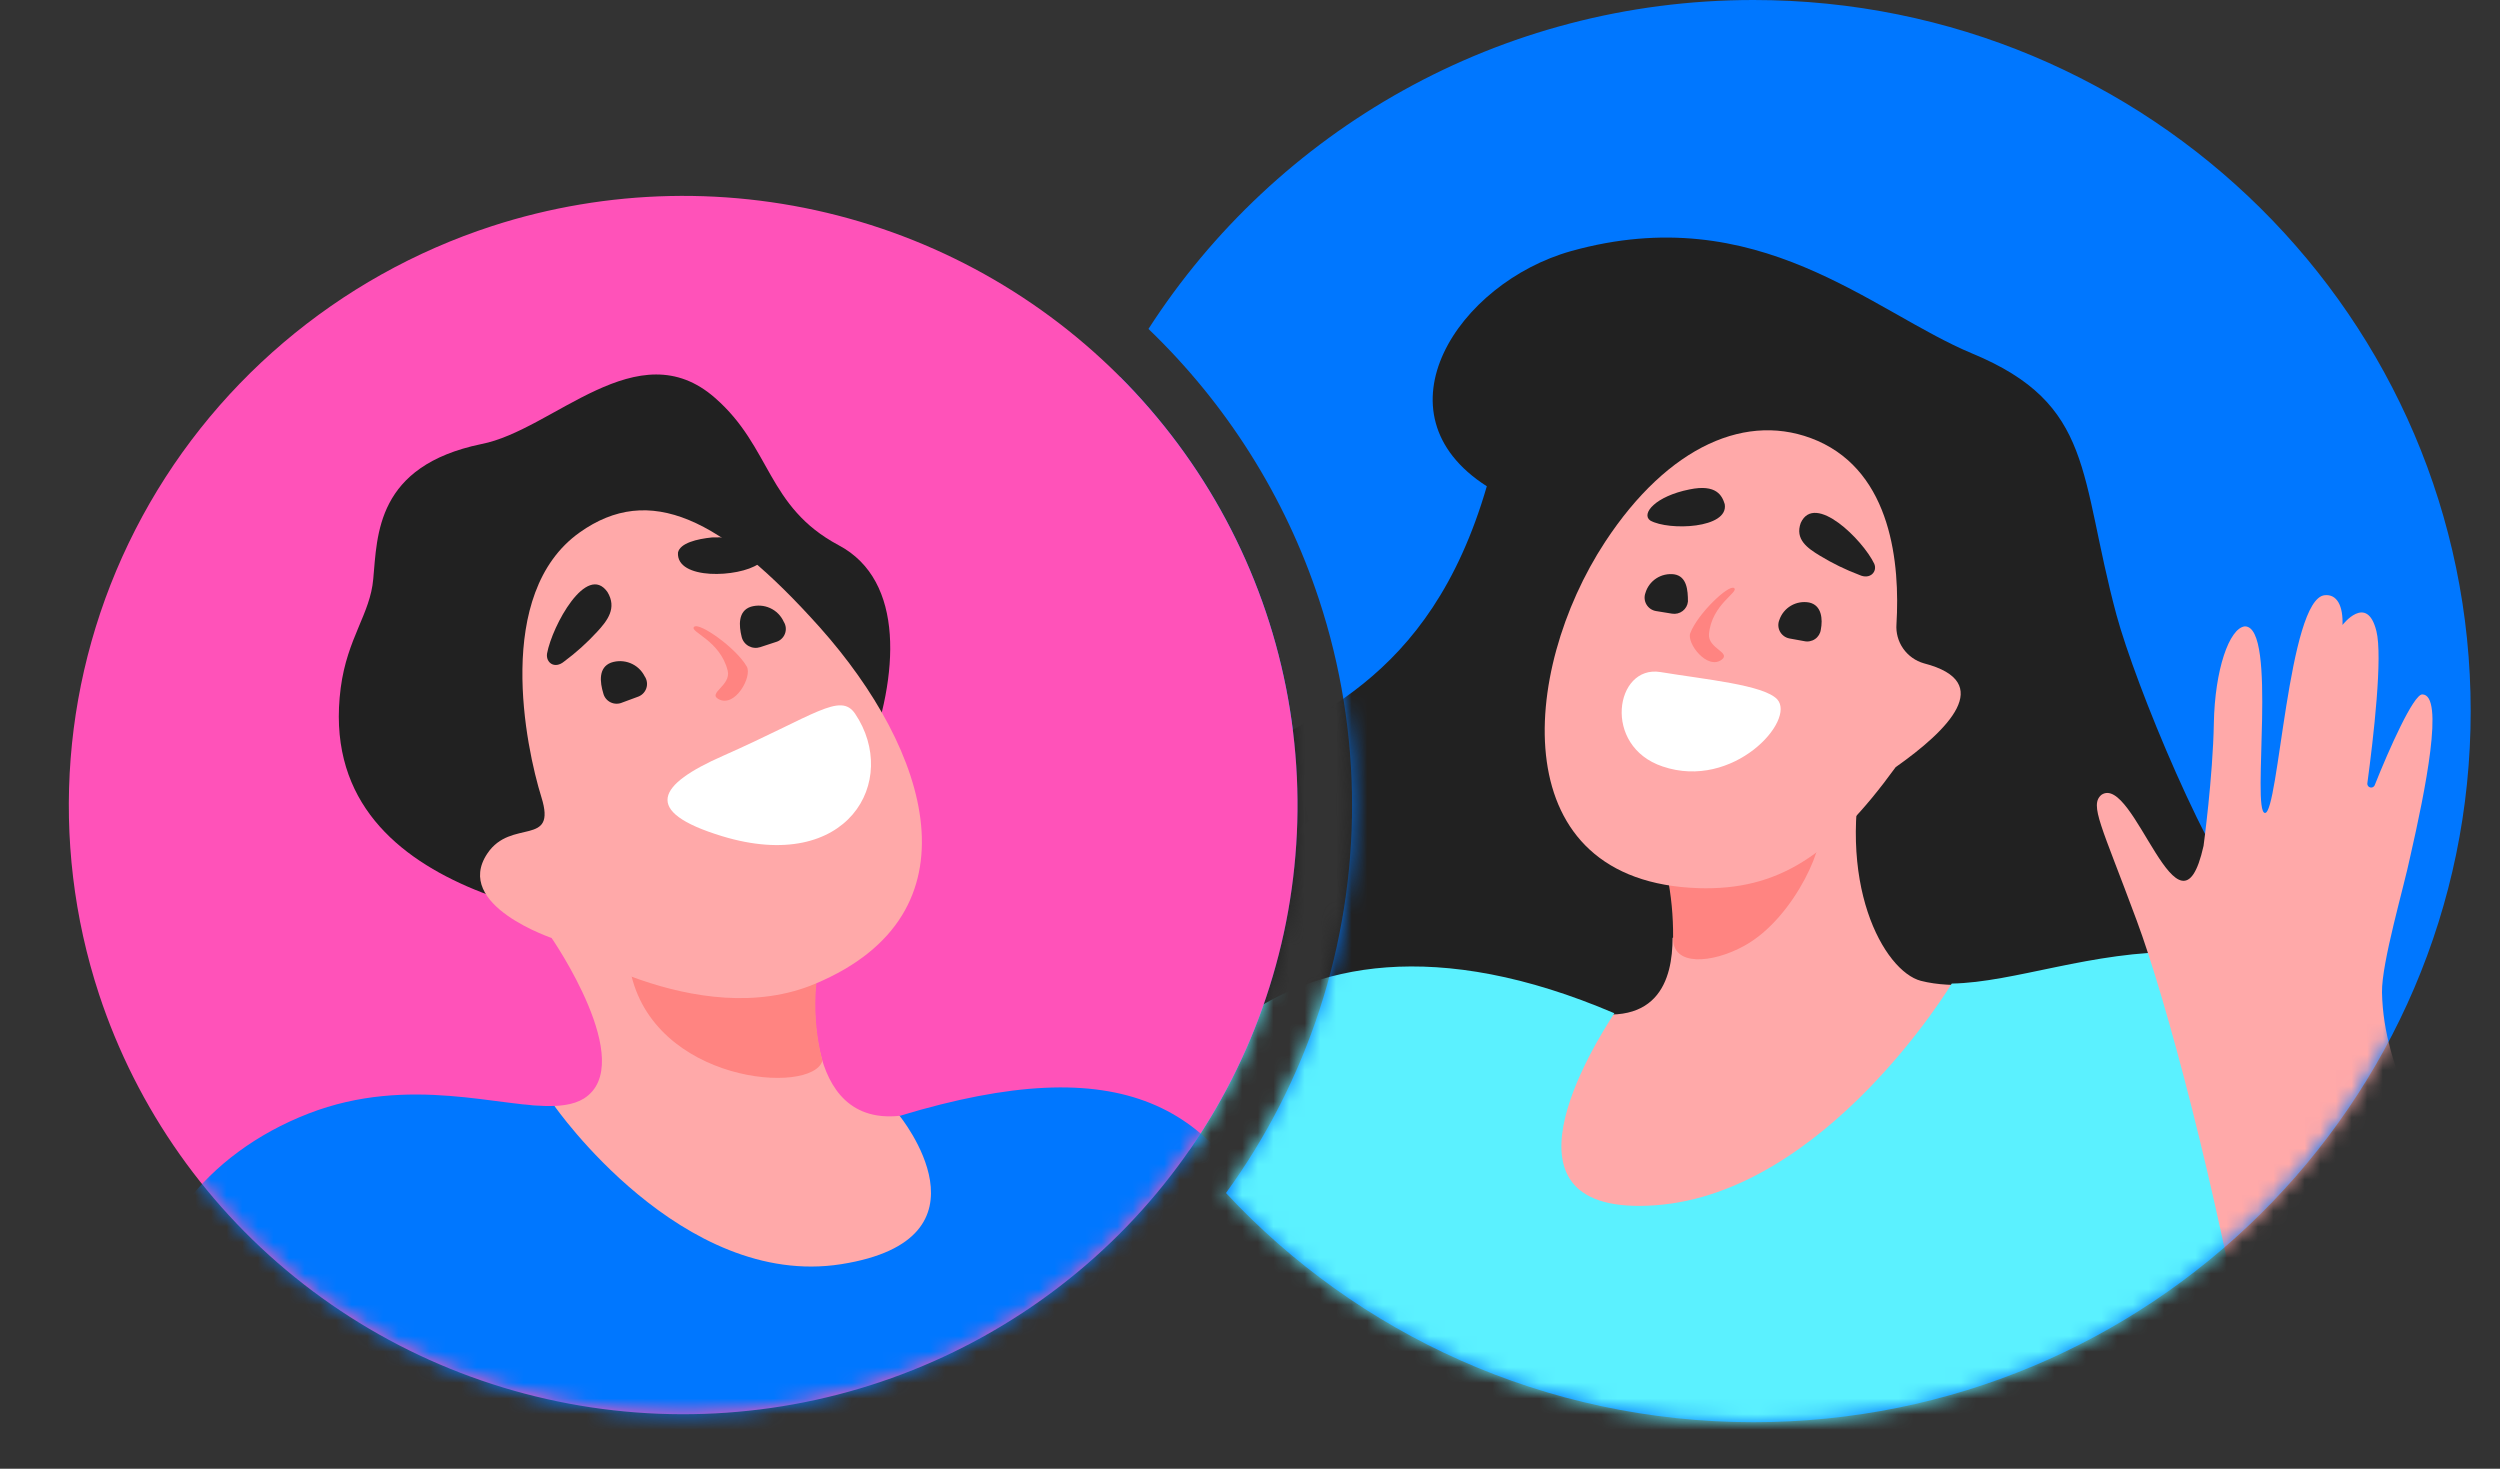 <svg width="160" height="94" viewBox="0 0 160 94" fill="none" xmlns="http://www.w3.org/2000/svg">
<rect x="0" y="0" width="160" height="94" fill="#333333" stroke="none"/>
<path d="M158.124 45.511C158.124 70.645 137.572 91.021 112.219 91.021C98.869 91.021 86.85 85.371 78.462 76.352C81.045 72.795 83.073 68.842 84.451 64.621C87.236 56.09 87.226 46.905 84.421 38.381C82.249 31.78 78.488 25.839 73.501 21.051C81.654 8.393 95.948 0 112.219 0C137.572 0 158.124 20.376 158.124 45.511Z" fill="#0077FF"/>
<path d="M76.116 73.622C69.977 65.883 66.314 56.121 66.314 45.511C66.314 37.779 68.259 30.497 71.691 24.12C72.341 24.772 72.968 25.448 73.573 26.147C78.635 32.001 81.833 39.211 82.762 46.867C83.691 54.522 82.31 62.279 78.792 69.156C77.998 70.708 77.104 72.199 76.116 73.622Z" fill="#0077FF"/>
<mask id="mask0_3816_490471" style="mask-type:alpha" maskUnits="userSpaceOnUse" x="66" y="0" width="93" height="92">
<path d="M158.115 45.511C158.115 70.645 137.562 91.021 112.21 91.021C98.862 91.021 86.845 85.373 78.457 76.357C81.042 72.799 83.071 68.844 84.45 64.621C87.235 56.09 87.225 46.905 84.42 38.381C82.247 31.778 78.484 25.835 73.495 21.046C81.648 8.391 95.94 0 112.21 0C137.562 0 158.115 20.376 158.115 45.511Z" fill="black"/>
<path d="M76.111 73.628C77.1 72.203 77.996 70.71 78.791 69.156C82.308 62.279 83.69 54.522 82.761 46.867C81.832 39.211 78.634 32.001 73.572 26.147C72.966 25.446 72.336 24.768 71.684 24.114C68.251 30.492 66.305 37.776 66.305 45.511C66.305 56.123 69.969 65.888 76.111 73.628Z" fill="black"/>
</mask>
<g mask="url(#mask0_3816_490471)">
<path d="M100.551 16.07C93.32 18.1 87.829 26.435 95.156 31.121C87.767 56.546 63.607 39.884 72.445 74.576C75.344 85.9 95.464 70.082 105.831 73.392C114.019 76.24 116.786 72.991 122.638 68.166C128.023 64.743 144.698 85.586 150.374 82.703C157.033 79.376 161.593 77.477 144.505 58.794C141.404 55.414 136.651 43.768 135.456 39.361C133.04 30.39 134.068 25.878 126.213 22.62C119.817 19.964 112.534 12.726 100.551 16.07Z" fill="#212121"/>
<path d="M139.84 61.903C133.19 61.241 127.207 63.854 122.937 62.774C120.582 62.156 117.384 56.503 119.422 48.158C116.084 50.109 110.69 58.976 107.044 60.022C107.044 62.635 106.165 66.171 100.358 64.499C81.6 59.133 81.908 74.689 82.707 83.661C84.174 100.724 133.392 87.363 142.88 80.238C152.369 73.113 151.666 63.087 139.84 61.903Z" fill="#FFA9A9"/>
<path d="M106.691 55.971C106.961 57.296 107.09 58.644 107.078 59.995C107.008 61.877 109.591 61.659 111.629 60.535C114.924 58.733 117.085 53.567 116.347 52.766C115.609 51.965 106.691 55.971 106.691 55.971Z" fill="#FF8481"/>
<path d="M121.321 49.099C124.669 46.739 127.779 43.655 123.131 42.453C122.592 42.299 122.123 41.965 121.803 41.508C121.483 41.051 121.332 40.499 121.374 39.945C121.603 36.104 121.075 30.294 116.322 28.212C111.851 26.27 106.755 28.552 102.731 34.675C97.266 43.002 96.23 56.45 108.723 56.842C113.766 56.99 117.192 54.787 121.321 49.099Z" fill="#FFA9A9"/>
<path d="M119.95 36.077C119.22 34.553 116.145 31.496 115.249 33.464C114.863 34.518 115.68 35.084 116.471 35.563C117.276 36.053 118.126 36.467 119.01 36.8C119.695 37.114 120.169 36.574 119.95 36.077Z" fill="#212121"/>
<path d="M105.62 33.316C106.806 33.978 110.655 33.83 110.382 32.262C110.215 31.731 109.864 30.965 108.133 31.322C105.945 31.757 105.005 32.889 105.62 33.316Z" fill="#212121"/>
<path d="M110.19 42.218C110.796 41.748 109.311 41.513 109.373 40.589C109.54 38.673 111.323 37.889 110.981 37.636C110.638 37.384 108.644 39.283 108.178 40.52C107.932 41.173 109.276 42.906 110.19 42.218Z" fill="#FF8481"/>
<path d="M114.511 40.859C114.385 40.833 114.266 40.78 114.163 40.703C114.06 40.626 113.975 40.527 113.915 40.414C113.854 40.301 113.82 40.176 113.814 40.048C113.807 39.921 113.83 39.793 113.879 39.675C114.008 39.292 114.272 38.969 114.622 38.764C114.972 38.559 115.385 38.487 115.785 38.56C116.594 38.734 116.664 39.631 116.532 40.302C116.516 40.421 116.474 40.536 116.411 40.639C116.347 40.742 116.263 40.831 116.163 40.899C116.063 40.968 115.949 41.015 115.83 41.038C115.711 41.062 115.588 41.06 115.469 41.033L114.511 40.859Z" fill="#212121"/>
<path d="M105.989 39.108C105.863 39.088 105.742 39.04 105.636 38.968C105.53 38.896 105.441 38.802 105.376 38.692C105.311 38.583 105.27 38.46 105.258 38.333C105.246 38.207 105.261 38.079 105.304 37.959C105.415 37.572 105.662 37.238 106.001 37.017C106.34 36.796 106.747 36.704 107.149 36.757C107.966 36.887 108.028 37.785 108.028 38.499C108.016 38.618 107.98 38.733 107.922 38.837C107.863 38.942 107.784 39.033 107.688 39.106C107.592 39.179 107.483 39.231 107.366 39.26C107.249 39.289 107.127 39.294 107.009 39.274L105.989 39.108Z" fill="#212121"/>
<path d="M106.263 43.011C109.171 43.49 112.861 43.83 113.739 44.753C114.969 46.094 110.928 50.589 106.412 49.056C102.52 47.758 103.372 42.54 106.263 43.011Z" fill="white"/>
<path d="M139.612 60.928C133.91 60.849 128.92 62.879 124.913 62.948C124.913 62.948 116.857 76.344 105.954 77.137C95.051 77.93 102.018 66.85 103.318 64.847C80.599 55.135 71.242 71.397 72.63 80.316C77.023 108.581 136.915 93.904 146.429 86.779C155.944 79.654 155.391 61.128 139.612 60.928Z" fill="#5BF1FF"/>
<path d="M152.448 63.517C152.553 68.744 155.602 72.402 155.962 75.712C155.848 75.921 145.288 87.68 144.128 88.847C141.835 75.938 138.619 63.936 136.748 58.91C134.49 52.813 133.717 51.532 134.49 50.87C136.581 49.451 139.472 61.096 141.027 54.137C141.027 54.137 141.624 49.721 141.686 46.298C141.747 42.874 142.67 40.2 143.671 40.087C145.78 40.087 144.075 51.933 144.954 52.029C145.832 52.125 146.447 38.31 148.784 38.093C149.549 38.014 149.979 38.746 149.918 40.061V40C149.918 40 151.482 37.962 152.088 40.383C152.501 42.012 151.912 47.151 151.508 50.147C151.505 50.203 151.521 50.259 151.555 50.304C151.588 50.349 151.636 50.382 151.691 50.396C151.745 50.41 151.803 50.406 151.855 50.383C151.906 50.359 151.948 50.319 151.974 50.269C152.914 47.909 154.46 44.451 155.022 44.442C156.472 44.442 155.207 50.644 154.258 54.807C153.871 56.706 152.413 61.619 152.448 63.517Z" fill="#FFA9A9"/>
</g>
<path d="M19.433 82.188C13.316 77.427 8.76 70.974 6.342 63.645C3.111 53.817 3.945 43.119 8.661 33.899C13.376 24.68 21.588 17.691 31.495 14.468C38.888 12.071 46.831 11.902 54.32 13.98C61.809 16.059 68.509 20.294 73.571 26.147C78.634 32.001 81.832 39.211 82.76 46.867C83.689 54.522 82.308 62.279 78.79 69.156C75.273 76.033 69.778 81.721 62.999 85.502C56.221 89.282 48.464 90.986 40.709 90.396C32.955 89.806 25.551 86.95 19.433 82.188Z" fill="#FF52B9"/>
<mask id="mask1_3816_490471" style="mask-type:alpha" maskUnits="userSpaceOnUse" x="4" y="12" width="80" height="79">
<path d="M43.727 90.496C65.444 90.496 83.048 73.043 83.048 51.513C83.048 29.983 65.444 12.53 43.727 12.53C22.011 12.53 4.406 29.983 4.406 51.513C4.406 73.043 22.011 90.496 43.727 90.496Z" fill="black"/>
</mask>
<g mask="url(#mask1_3816_490471)">
<path d="M45.764 25.468C49.375 28.622 49.068 32.437 53.672 34.893C57.95 37.157 57.511 43.298 55.508 48.559C52.714 55.858 46.414 60.614 42.654 59.83C38.261 58.959 20.022 57.722 21.806 44.021C22.228 40.816 23.695 39.3 23.888 37.053C24.152 34.231 24.064 29.823 30.802 28.421C35.415 27.533 40.809 21.113 45.764 25.468Z" fill="#212121"/>
<path d="M52.204 62.922C52.204 62.922 51.106 73.008 58.573 71.24C71.26 68.235 78.06 70.587 81.917 80.255C86.09 90.707 31.531 99.609 19.794 95.376C8.056 91.143 6.562 76.684 19.794 71.537C27.701 68.471 34.641 71.998 37.365 70.308C40.879 68.096 35.291 60.013 35.291 60.013L52.204 62.922Z" fill="#FFA9A9"/>
<path d="M52.634 67.887C51.984 70.108 41.766 69.333 40.334 62.095C40.334 61.912 40.448 61.764 40.519 61.615L52.247 62.922C52.086 64.587 52.216 66.266 52.634 67.887Z" fill="#FF8481"/>
<path d="M37.102 34.074C41.557 30.912 46.169 33.099 52.486 40.171C59.462 48.01 62.844 58.463 52.205 62.948C44.667 66.145 35.451 60.083 35.451 60.083C35.451 60.083 28.941 57.949 31.198 54.613C32.718 52.357 35.653 54.238 34.651 51.024C33.65 47.81 31.594 37.985 37.102 34.074Z" fill="#FFA9A9"/>
<path d="M54.726 45.676C57.599 49.953 54.287 55.971 46.213 53.515C41.02 51.93 42.11 50.205 46.266 48.376C52.152 45.772 53.777 44.282 54.726 45.676Z" fill="white"/>
<path d="M35.011 41.826C35.345 40.032 37.55 36.008 38.877 37.889C39.5 38.917 38.877 39.718 38.218 40.433C37.574 41.133 36.865 41.772 36.1 42.34C35.494 42.837 34.923 42.41 35.011 41.826Z" fill="#212121"/>
<path d="M48.54 36.095C47.275 36.966 43.268 37.14 43.391 35.363C43.523 34.754 44.613 34.492 45.57 34.396C48.303 34.283 49.181 35.563 48.54 36.095Z" fill="#212121"/>
<path d="M45.985 44.744C45.273 44.352 46.802 43.873 46.573 42.924C46.081 40.964 44.105 40.441 44.421 40.119C44.737 39.797 47.109 41.46 47.795 42.662C48.155 43.298 47.048 45.319 45.985 44.744Z" fill="#FF8481"/>
<path d="M40.791 44.605C40.922 44.564 41.042 44.494 41.142 44.399C41.24 44.305 41.316 44.188 41.361 44.059C41.406 43.931 41.42 43.793 41.402 43.658C41.384 43.523 41.334 43.393 41.257 43.281C41.066 42.901 40.743 42.602 40.346 42.442C39.95 42.282 39.508 42.27 39.104 42.41C38.287 42.723 38.392 43.655 38.612 44.378C38.643 44.502 38.701 44.617 38.782 44.716C38.863 44.815 38.965 44.895 39.081 44.951C39.196 45.007 39.323 45.036 39.451 45.038C39.58 45.04 39.707 45.014 39.825 44.962L40.791 44.605Z" fill="#212121"/>
<path d="M49.639 41.094C49.772 41.059 49.895 40.994 49.998 40.903C50.101 40.812 50.181 40.699 50.232 40.571C50.282 40.444 50.302 40.307 50.289 40.171C50.276 40.035 50.231 39.904 50.157 39.788C49.983 39.403 49.675 39.094 49.289 38.918C48.903 38.742 48.465 38.711 48.058 38.83C47.223 39.1 47.284 40.04 47.469 40.772C47.5 40.894 47.556 41.009 47.634 41.108C47.711 41.208 47.809 41.29 47.92 41.351C48.032 41.411 48.154 41.449 48.281 41.46C48.407 41.471 48.535 41.456 48.655 41.417L49.639 41.094Z" fill="#212121"/>
<path d="M19.749 71.266C26.215 68.758 32.11 70.927 35.484 70.779C35.484 70.779 43.628 82.511 53.829 80.909C64.029 79.306 57.562 71.397 57.562 71.397H57.642C71.795 67.12 78.051 70.604 81.907 80.273C86.081 90.725 46.765 110.253 24.256 101.578C3.127 93.408 6.465 76.414 19.749 71.266Z" fill="#0077FF"/>
</g>
</svg>

